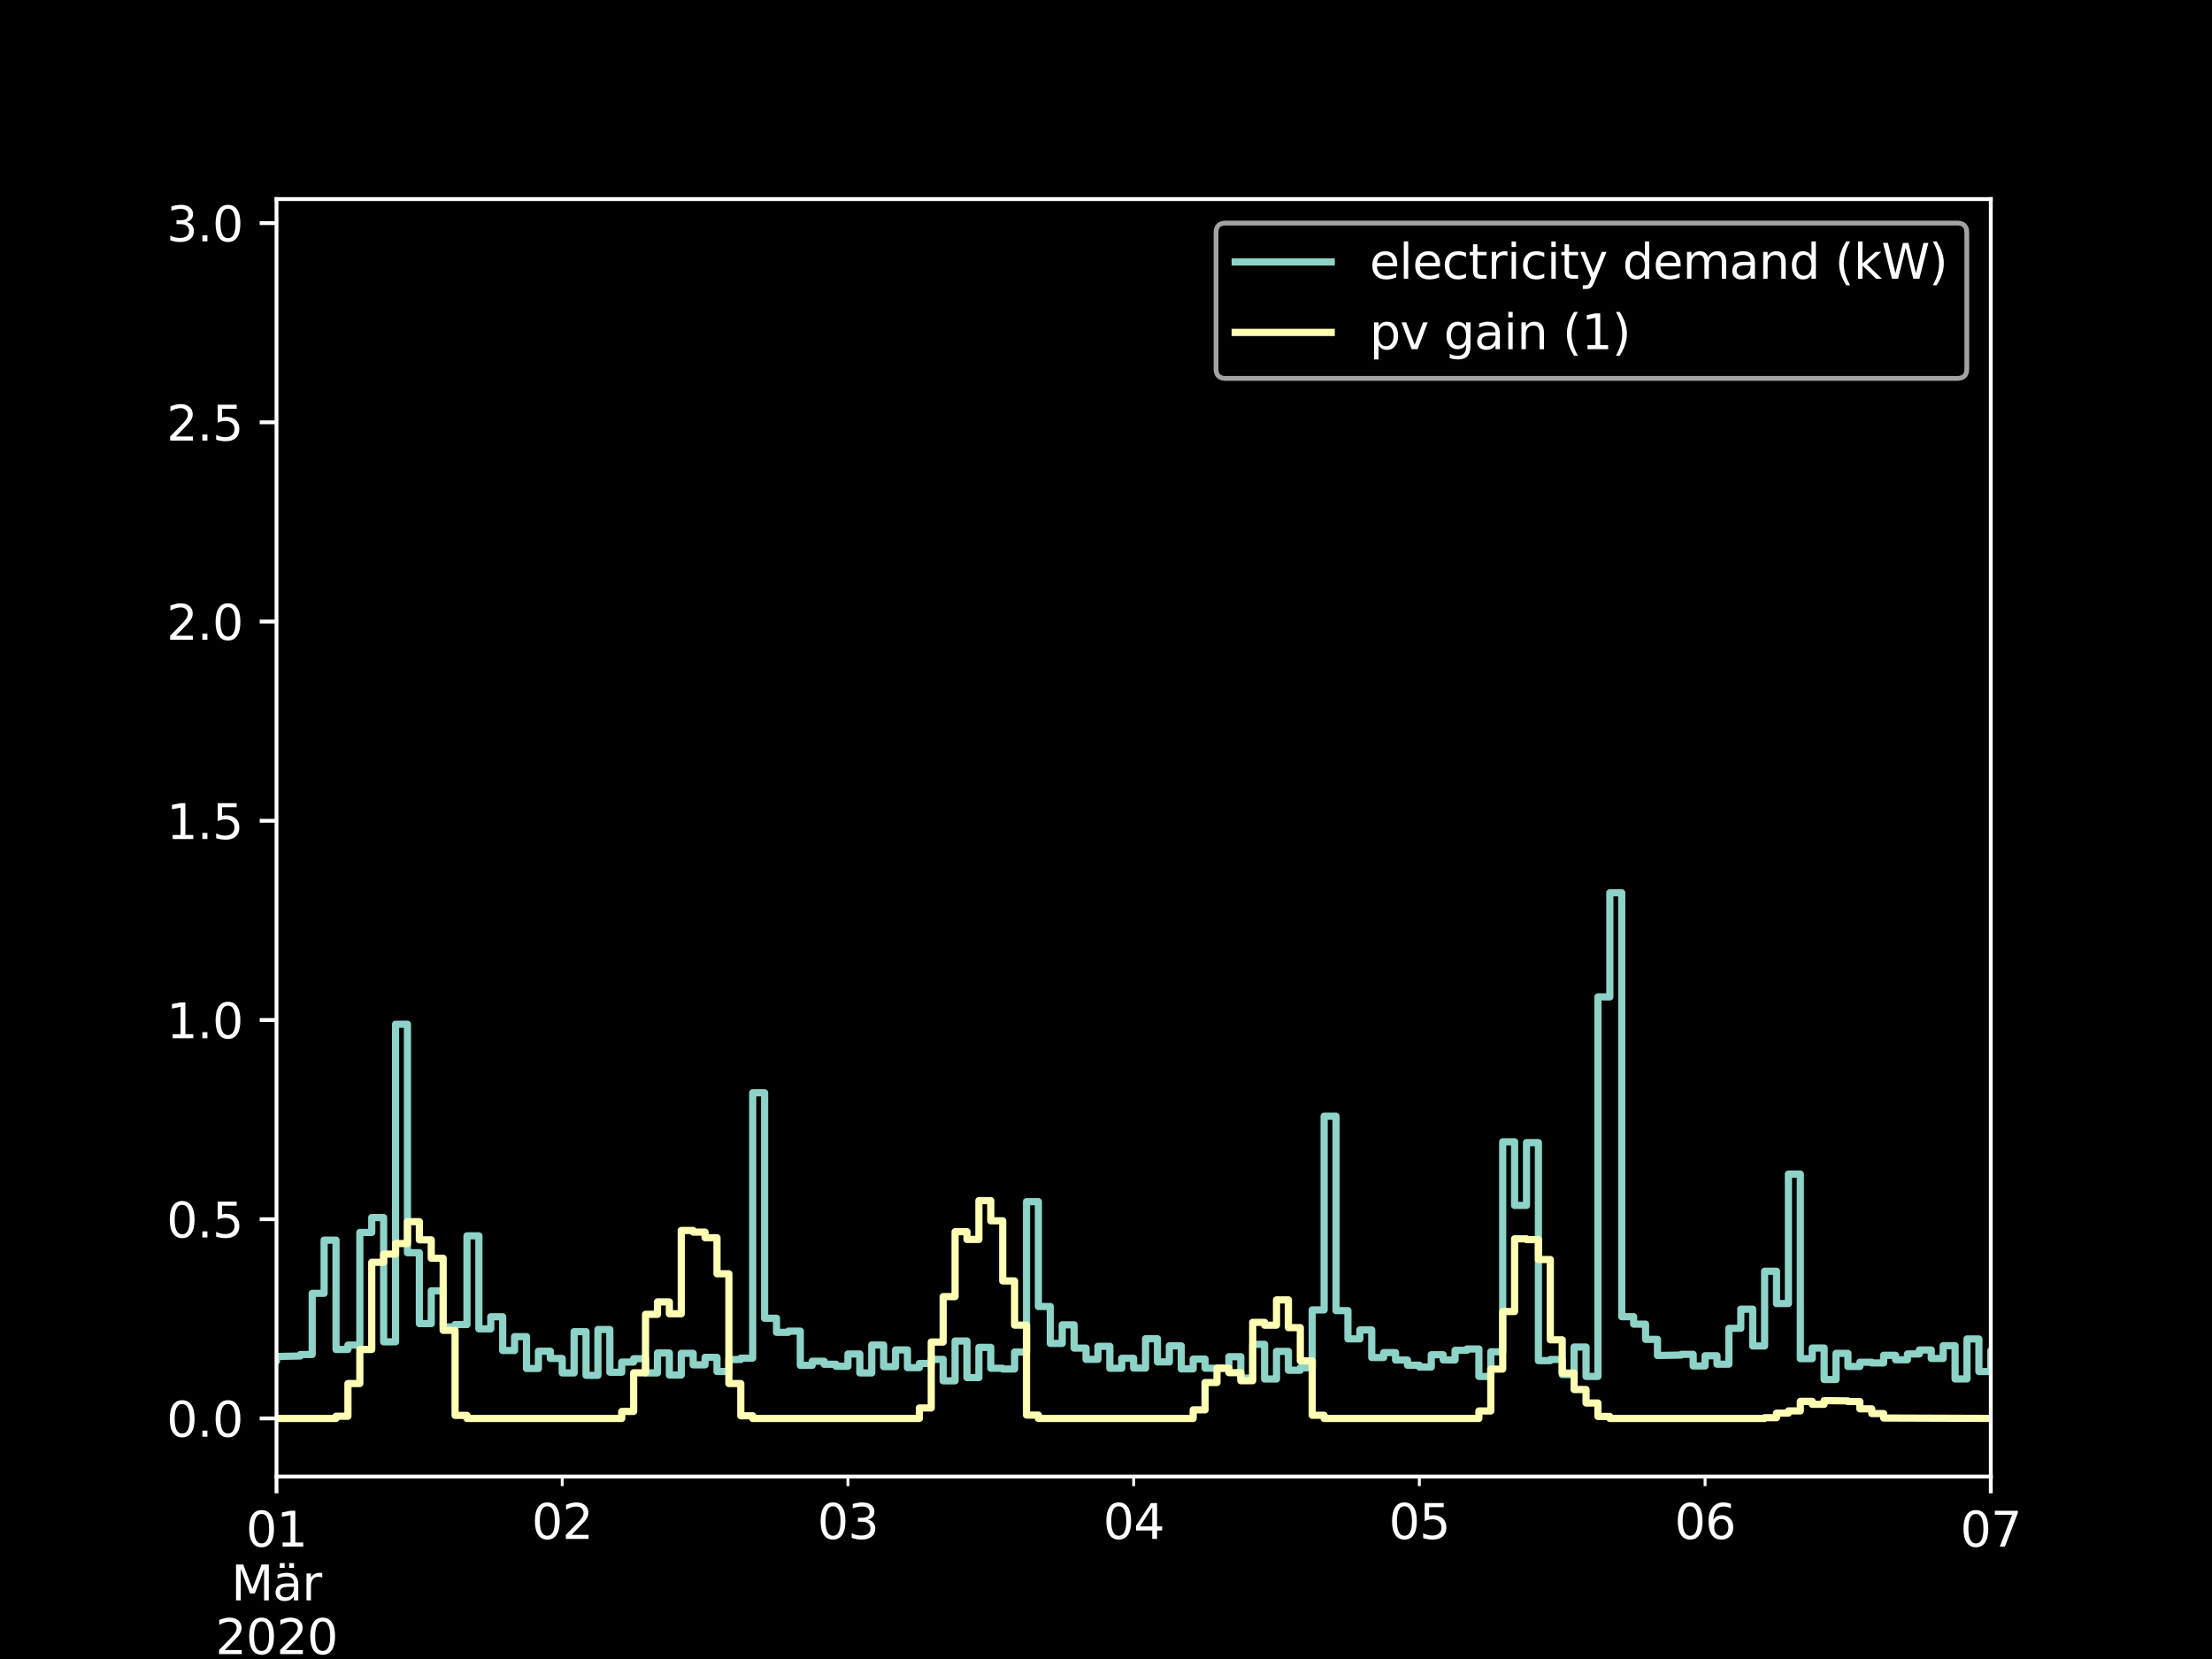 <?xml version="1.0" encoding="utf-8" standalone="no"?>
<!DOCTYPE svg PUBLIC "-//W3C//DTD SVG 1.1//EN"
  "http://www.w3.org/Graphics/SVG/1.1/DTD/svg11.dtd">
<svg xmlns:xlink="http://www.w3.org/1999/xlink" width="460.8pt" height="345.6pt" viewBox="0 0 460.8 345.6" xmlns="http://www.w3.org/2000/svg" version="1.1">
 <defs>
  <style type="text/css">*{stroke-linejoin: round; stroke-linecap: butt}</style>
 </defs>
 <g id="figure_1">
  <g id="patch_1">
   <path d="M 0 345.6 
L 460.8 345.6 
L 460.8 0 
L 0 0 
z
"/>
  </g>
  <g id="axes_1">
   <g id="patch_2">
    <path d="M 57.6 307.584 
L 414.72 307.584 
L 414.72 41.472 
L 57.6 41.472 
z
"/>
   </g>
   <g id="matplotlib.axis_1">
    <g id="xtick_1">
     <g id="line2d_1">
      <defs>
       <path id="mfde702a883" d="M 0 0 
L 0 3.5 
" style="stroke: #ffffff; stroke-width: 0.8"/>
      </defs>
      <g>
       <use xlink:href="#mfde702a883" x="57.6" y="307.584" style="fill: #ffffff; stroke: #ffffff; stroke-width: 0.8"/>
      </g>
     </g>
     <g id="text_1">
      <!-- 01 -->
      <g style="fill: #ffffff" transform="translate(51.237 322.182) scale(0.1 -0.1)">
       <defs>
        <path id="DejaVuSans-30" d="M 2034 4250 
Q 1547 4250 1301 3770 
Q 1056 3291 1056 2328 
Q 1056 1369 1301 889 
Q 1547 409 2034 409 
Q 2525 409 2770 889 
Q 3016 1369 3016 2328 
Q 3016 3291 2770 3770 
Q 2525 4250 2034 4250 
z
M 2034 4750 
Q 2819 4750 3233 4129 
Q 3647 3509 3647 2328 
Q 3647 1150 3233 529 
Q 2819 -91 2034 -91 
Q 1250 -91 836 529 
Q 422 1150 422 2328 
Q 422 3509 836 4129 
Q 1250 4750 2034 4750 
z
" transform="scale(0.016)"/>
        <path id="DejaVuSans-31" d="M 794 531 
L 1825 531 
L 1825 4091 
L 703 3866 
L 703 4441 
L 1819 4666 
L 2450 4666 
L 2450 531 
L 3481 531 
L 3481 0 
L 794 0 
L 794 531 
z
" transform="scale(0.016)"/>
       </defs>
       <use xlink:href="#DejaVuSans-30"/>
       <use xlink:href="#DejaVuSans-31" x="63.623"/>
      </g>
      <!-- Mär -->
      <g style="fill: #ffffff" transform="translate(48.166 333.38) scale(0.1 -0.1)">
       <defs>
        <path id="DejaVuSans-4d" d="M 628 4666 
L 1569 4666 
L 2759 1491 
L 3956 4666 
L 4897 4666 
L 4897 0 
L 4281 0 
L 4281 4097 
L 3078 897 
L 2444 897 
L 1241 4097 
L 1241 0 
L 628 0 
L 628 4666 
z
" transform="scale(0.016)"/>
        <path id="DejaVuSans-e4" d="M 2194 1759 
Q 1497 1759 1228 1600 
Q 959 1441 959 1056 
Q 959 750 1161 570 
Q 1363 391 1709 391 
Q 2188 391 2477 730 
Q 2766 1069 2766 1631 
L 2766 1759 
L 2194 1759 
z
M 3341 1997 
L 3341 0 
L 2766 0 
L 2766 531 
Q 2569 213 2275 61 
Q 1981 -91 1556 -91 
Q 1019 -91 701 211 
Q 384 513 384 1019 
Q 384 1609 779 1909 
Q 1175 2209 1959 2209 
L 2766 2209 
L 2766 2266 
Q 2766 2663 2505 2880 
Q 2244 3097 1772 3097 
Q 1472 3097 1187 3025 
Q 903 2953 641 2809 
L 641 3341 
Q 956 3463 1253 3523 
Q 1550 3584 1831 3584 
Q 2591 3584 2966 3190 
Q 3341 2797 3341 1997 
z
M 2150 4850 
L 2784 4850 
L 2784 4219 
L 2150 4219 
L 2150 4850 
z
M 928 4850 
L 1562 4850 
L 1562 4219 
L 928 4219 
L 928 4850 
z
" transform="scale(0.016)"/>
        <path id="DejaVuSans-72" d="M 2631 2963 
Q 2534 3019 2420 3045 
Q 2306 3072 2169 3072 
Q 1681 3072 1420 2755 
Q 1159 2438 1159 1844 
L 1159 0 
L 581 0 
L 581 3500 
L 1159 3500 
L 1159 2956 
Q 1341 3275 1631 3429 
Q 1922 3584 2338 3584 
Q 2397 3584 2469 3576 
Q 2541 3569 2628 3553 
L 2631 2963 
z
" transform="scale(0.016)"/>
       </defs>
       <use xlink:href="#DejaVuSans-4d"/>
       <use xlink:href="#DejaVuSans-e4" x="86.279"/>
       <use xlink:href="#DejaVuSans-72" x="147.559"/>
      </g>
      <!-- 2020 -->
      <g style="fill: #ffffff" transform="translate(44.875 344.578) scale(0.1 -0.1)">
       <defs>
        <path id="DejaVuSans-32" d="M 1228 531 
L 3431 531 
L 3431 0 
L 469 0 
L 469 531 
Q 828 903 1448 1529 
Q 2069 2156 2228 2338 
Q 2531 2678 2651 2914 
Q 2772 3150 2772 3378 
Q 2772 3750 2511 3984 
Q 2250 4219 1831 4219 
Q 1534 4219 1204 4116 
Q 875 4013 500 3803 
L 500 4441 
Q 881 4594 1212 4672 
Q 1544 4750 1819 4750 
Q 2544 4750 2975 4387 
Q 3406 4025 3406 3419 
Q 3406 3131 3298 2873 
Q 3191 2616 2906 2266 
Q 2828 2175 2409 1742 
Q 1991 1309 1228 531 
z
" transform="scale(0.016)"/>
       </defs>
       <use xlink:href="#DejaVuSans-32"/>
       <use xlink:href="#DejaVuSans-30" x="63.623"/>
       <use xlink:href="#DejaVuSans-32" x="127.246"/>
       <use xlink:href="#DejaVuSans-30" x="190.869"/>
      </g>
     </g>
    </g>
    <g id="xtick_2">
     <g id="line2d_2">
      <g>
       <use xlink:href="#mfde702a883" x="414.72" y="307.584" style="fill: #ffffff; stroke: #ffffff; stroke-width: 0.8"/>
      </g>
     </g>
     <g id="text_2">
      <!-- 07 -->
      <g style="fill: #ffffff" transform="translate(408.358 322.182) scale(0.1 -0.1)">
       <defs>
        <path id="DejaVuSans-37" d="M 525 4666 
L 3525 4666 
L 3525 4397 
L 1831 0 
L 1172 0 
L 2766 4134 
L 525 4134 
L 525 4666 
z
" transform="scale(0.016)"/>
       </defs>
       <use xlink:href="#DejaVuSans-30"/>
       <use xlink:href="#DejaVuSans-37" x="63.623"/>
      </g>
     </g>
    </g>
    <g id="xtick_3">
     <g id="line2d_3">
      <defs>
       <path id="m397013eaf2" d="M 0 0 
L 0 2 
" style="stroke: #ffffff; stroke-width: 0.6"/>
      </defs>
      <g>
       <use xlink:href="#m397013eaf2" x="117.12" y="307.584" style="fill: #ffffff; stroke: #ffffff; stroke-width: 0.6"/>
      </g>
     </g>
     <g id="text_3">
      <!-- 02 -->
      <g style="fill: #ffffff" transform="translate(110.757 320.582) scale(0.1 -0.1)">
       <use xlink:href="#DejaVuSans-30"/>
       <use xlink:href="#DejaVuSans-32" x="63.623"/>
      </g>
     </g>
    </g>
    <g id="xtick_4">
     <g id="line2d_4">
      <g>
       <use xlink:href="#m397013eaf2" x="176.64" y="307.584" style="fill: #ffffff; stroke: #ffffff; stroke-width: 0.6"/>
      </g>
     </g>
     <g id="text_4">
      <!-- 03 -->
      <g style="fill: #ffffff" transform="translate(170.278 320.582) scale(0.1 -0.1)">
       <defs>
        <path id="DejaVuSans-33" d="M 2597 2516 
Q 3050 2419 3304 2112 
Q 3559 1806 3559 1356 
Q 3559 666 3084 287 
Q 2609 -91 1734 -91 
Q 1441 -91 1130 -33 
Q 819 25 488 141 
L 488 750 
Q 750 597 1062 519 
Q 1375 441 1716 441 
Q 2309 441 2620 675 
Q 2931 909 2931 1356 
Q 2931 1769 2642 2001 
Q 2353 2234 1838 2234 
L 1294 2234 
L 1294 2753 
L 1863 2753 
Q 2328 2753 2575 2939 
Q 2822 3125 2822 3475 
Q 2822 3834 2567 4026 
Q 2313 4219 1838 4219 
Q 1578 4219 1281 4162 
Q 984 4106 628 3988 
L 628 4550 
Q 988 4650 1302 4700 
Q 1616 4750 1894 4750 
Q 2613 4750 3031 4423 
Q 3450 4097 3450 3541 
Q 3450 3153 3228 2886 
Q 3006 2619 2597 2516 
z
" transform="scale(0.016)"/>
       </defs>
       <use xlink:href="#DejaVuSans-30"/>
       <use xlink:href="#DejaVuSans-33" x="63.623"/>
      </g>
     </g>
    </g>
    <g id="xtick_5">
     <g id="line2d_5">
      <g>
       <use xlink:href="#m397013eaf2" x="236.16" y="307.584" style="fill: #ffffff; stroke: #ffffff; stroke-width: 0.6"/>
      </g>
     </g>
     <g id="text_5">
      <!-- 04 -->
      <g style="fill: #ffffff" transform="translate(229.798 320.582) scale(0.1 -0.1)">
       <defs>
        <path id="DejaVuSans-34" d="M 2419 4116 
L 825 1625 
L 2419 1625 
L 2419 4116 
z
M 2253 4666 
L 3047 4666 
L 3047 1625 
L 3713 1625 
L 3713 1100 
L 3047 1100 
L 3047 0 
L 2419 0 
L 2419 1100 
L 313 1100 
L 313 1709 
L 2253 4666 
z
" transform="scale(0.016)"/>
       </defs>
       <use xlink:href="#DejaVuSans-30"/>
       <use xlink:href="#DejaVuSans-34" x="63.623"/>
      </g>
     </g>
    </g>
    <g id="xtick_6">
     <g id="line2d_6">
      <g>
       <use xlink:href="#m397013eaf2" x="295.68" y="307.584" style="fill: #ffffff; stroke: #ffffff; stroke-width: 0.6"/>
      </g>
     </g>
     <g id="text_6">
      <!-- 05 -->
      <g style="fill: #ffffff" transform="translate(289.317 320.582) scale(0.1 -0.1)">
       <defs>
        <path id="DejaVuSans-35" d="M 691 4666 
L 3169 4666 
L 3169 4134 
L 1269 4134 
L 1269 2991 
Q 1406 3038 1543 3061 
Q 1681 3084 1819 3084 
Q 2600 3084 3056 2656 
Q 3513 2228 3513 1497 
Q 3513 744 3044 326 
Q 2575 -91 1722 -91 
Q 1428 -91 1123 -41 
Q 819 9 494 109 
L 494 744 
Q 775 591 1075 516 
Q 1375 441 1709 441 
Q 2250 441 2565 725 
Q 2881 1009 2881 1497 
Q 2881 1984 2565 2268 
Q 2250 2553 1709 2553 
Q 1456 2553 1204 2497 
Q 953 2441 691 2322 
L 691 4666 
z
" transform="scale(0.016)"/>
       </defs>
       <use xlink:href="#DejaVuSans-30"/>
       <use xlink:href="#DejaVuSans-35" x="63.623"/>
      </g>
     </g>
    </g>
    <g id="xtick_7">
     <g id="line2d_7">
      <g>
       <use xlink:href="#m397013eaf2" x="355.2" y="307.584" style="fill: #ffffff; stroke: #ffffff; stroke-width: 0.6"/>
      </g>
     </g>
     <g id="text_7">
      <!-- 06 -->
      <g style="fill: #ffffff" transform="translate(348.837 320.582) scale(0.1 -0.1)">
       <defs>
        <path id="DejaVuSans-36" d="M 2113 2584 
Q 1688 2584 1439 2293 
Q 1191 2003 1191 1497 
Q 1191 994 1439 701 
Q 1688 409 2113 409 
Q 2538 409 2786 701 
Q 3034 994 3034 1497 
Q 3034 2003 2786 2293 
Q 2538 2584 2113 2584 
z
M 3366 4563 
L 3366 3988 
Q 3128 4100 2886 4159 
Q 2644 4219 2406 4219 
Q 1781 4219 1451 3797 
Q 1122 3375 1075 2522 
Q 1259 2794 1537 2939 
Q 1816 3084 2150 3084 
Q 2853 3084 3261 2657 
Q 3669 2231 3669 1497 
Q 3669 778 3244 343 
Q 2819 -91 2113 -91 
Q 1303 -91 875 529 
Q 447 1150 447 2328 
Q 447 3434 972 4092 
Q 1497 4750 2381 4750 
Q 2619 4750 2861 4703 
Q 3103 4656 3366 4563 
z
" transform="scale(0.016)"/>
       </defs>
       <use xlink:href="#DejaVuSans-30"/>
       <use xlink:href="#DejaVuSans-36" x="63.623"/>
      </g>
     </g>
    </g>
    <g id="text_8">
     <!-- timestep -->
     <g style="fill: #ffffff" transform="translate(214.048 358.256) scale(0.1 -0.1)">
      <defs>
       <path id="DejaVuSans-74" d="M 1172 4494 
L 1172 3500 
L 2356 3500 
L 2356 3053 
L 1172 3053 
L 1172 1153 
Q 1172 725 1289 603 
Q 1406 481 1766 481 
L 2356 481 
L 2356 0 
L 1766 0 
Q 1100 0 847 248 
Q 594 497 594 1153 
L 594 3053 
L 172 3053 
L 172 3500 
L 594 3500 
L 594 4494 
L 1172 4494 
z
" transform="scale(0.016)"/>
       <path id="DejaVuSans-69" d="M 603 3500 
L 1178 3500 
L 1178 0 
L 603 0 
L 603 3500 
z
M 603 4863 
L 1178 4863 
L 1178 4134 
L 603 4134 
L 603 4863 
z
" transform="scale(0.016)"/>
       <path id="DejaVuSans-6d" d="M 3328 2828 
Q 3544 3216 3844 3400 
Q 4144 3584 4550 3584 
Q 5097 3584 5394 3201 
Q 5691 2819 5691 2113 
L 5691 0 
L 5113 0 
L 5113 2094 
Q 5113 2597 4934 2840 
Q 4756 3084 4391 3084 
Q 3944 3084 3684 2787 
Q 3425 2491 3425 1978 
L 3425 0 
L 2847 0 
L 2847 2094 
Q 2847 2600 2669 2842 
Q 2491 3084 2119 3084 
Q 1678 3084 1418 2786 
Q 1159 2488 1159 1978 
L 1159 0 
L 581 0 
L 581 3500 
L 1159 3500 
L 1159 2956 
Q 1356 3278 1631 3431 
Q 1906 3584 2284 3584 
Q 2666 3584 2933 3390 
Q 3200 3197 3328 2828 
z
" transform="scale(0.016)"/>
       <path id="DejaVuSans-65" d="M 3597 1894 
L 3597 1613 
L 953 1613 
Q 991 1019 1311 708 
Q 1631 397 2203 397 
Q 2534 397 2845 478 
Q 3156 559 3463 722 
L 3463 178 
Q 3153 47 2828 -22 
Q 2503 -91 2169 -91 
Q 1331 -91 842 396 
Q 353 884 353 1716 
Q 353 2575 817 3079 
Q 1281 3584 2069 3584 
Q 2775 3584 3186 3129 
Q 3597 2675 3597 1894 
z
M 3022 2063 
Q 3016 2534 2758 2815 
Q 2500 3097 2075 3097 
Q 1594 3097 1305 2825 
Q 1016 2553 972 2059 
L 3022 2063 
z
" transform="scale(0.016)"/>
       <path id="DejaVuSans-73" d="M 2834 3397 
L 2834 2853 
Q 2591 2978 2328 3040 
Q 2066 3103 1784 3103 
Q 1356 3103 1142 2972 
Q 928 2841 928 2578 
Q 928 2378 1081 2264 
Q 1234 2150 1697 2047 
L 1894 2003 
Q 2506 1872 2764 1633 
Q 3022 1394 3022 966 
Q 3022 478 2636 193 
Q 2250 -91 1575 -91 
Q 1294 -91 989 -36 
Q 684 19 347 128 
L 347 722 
Q 666 556 975 473 
Q 1284 391 1588 391 
Q 1994 391 2212 530 
Q 2431 669 2431 922 
Q 2431 1156 2273 1281 
Q 2116 1406 1581 1522 
L 1381 1569 
Q 847 1681 609 1914 
Q 372 2147 372 2553 
Q 372 3047 722 3315 
Q 1072 3584 1716 3584 
Q 2034 3584 2315 3537 
Q 2597 3491 2834 3397 
z
" transform="scale(0.016)"/>
       <path id="DejaVuSans-70" d="M 1159 525 
L 1159 -1331 
L 581 -1331 
L 581 3500 
L 1159 3500 
L 1159 2969 
Q 1341 3281 1617 3432 
Q 1894 3584 2278 3584 
Q 2916 3584 3314 3078 
Q 3713 2572 3713 1747 
Q 3713 922 3314 415 
Q 2916 -91 2278 -91 
Q 1894 -91 1617 61 
Q 1341 213 1159 525 
z
M 3116 1747 
Q 3116 2381 2855 2742 
Q 2594 3103 2138 3103 
Q 1681 3103 1420 2742 
Q 1159 2381 1159 1747 
Q 1159 1113 1420 752 
Q 1681 391 2138 391 
Q 2594 391 2855 752 
Q 3116 1113 3116 1747 
z
" transform="scale(0.016)"/>
      </defs>
      <use xlink:href="#DejaVuSans-74"/>
      <use xlink:href="#DejaVuSans-69" x="39.209"/>
      <use xlink:href="#DejaVuSans-6d" x="66.992"/>
      <use xlink:href="#DejaVuSans-65" x="164.404"/>
      <use xlink:href="#DejaVuSans-73" x="225.928"/>
      <use xlink:href="#DejaVuSans-74" x="278.027"/>
      <use xlink:href="#DejaVuSans-65" x="317.236"/>
      <use xlink:href="#DejaVuSans-70" x="378.76"/>
     </g>
    </g>
   </g>
   <g id="matplotlib.axis_2">
    <g id="ytick_1">
     <g id="line2d_8">
      <defs>
       <path id="maae617ab3f" d="M 0 0 
L -3.5 0 
" style="stroke: #ffffff; stroke-width: 0.8"/>
      </defs>
      <g>
       <use xlink:href="#maae617ab3f" x="57.6" y="295.488" style="fill: #ffffff; stroke: #ffffff; stroke-width: 0.8"/>
      </g>
     </g>
     <g id="text_9">
      <!-- 0.0 -->
      <g style="fill: #ffffff" transform="translate(34.697 299.287) scale(0.1 -0.1)">
       <defs>
        <path id="DejaVuSans-2e" d="M 684 794 
L 1344 794 
L 1344 0 
L 684 0 
L 684 794 
z
" transform="scale(0.016)"/>
       </defs>
       <use xlink:href="#DejaVuSans-30"/>
       <use xlink:href="#DejaVuSans-2e" x="63.623"/>
       <use xlink:href="#DejaVuSans-30" x="95.41"/>
      </g>
     </g>
    </g>
    <g id="ytick_2">
     <g id="line2d_9">
      <g>
       <use xlink:href="#maae617ab3f" x="57.6" y="253.986" style="fill: #ffffff; stroke: #ffffff; stroke-width: 0.8"/>
      </g>
     </g>
     <g id="text_10">
      <!-- 0.5 -->
      <g style="fill: #ffffff" transform="translate(34.697 257.785) scale(0.1 -0.1)">
       <use xlink:href="#DejaVuSans-30"/>
       <use xlink:href="#DejaVuSans-2e" x="63.623"/>
       <use xlink:href="#DejaVuSans-35" x="95.41"/>
      </g>
     </g>
    </g>
    <g id="ytick_3">
     <g id="line2d_10">
      <g>
       <use xlink:href="#maae617ab3f" x="57.6" y="212.484" style="fill: #ffffff; stroke: #ffffff; stroke-width: 0.8"/>
      </g>
     </g>
     <g id="text_11">
      <!-- 1.0 -->
      <g style="fill: #ffffff" transform="translate(34.697 216.283) scale(0.1 -0.1)">
       <use xlink:href="#DejaVuSans-31"/>
       <use xlink:href="#DejaVuSans-2e" x="63.623"/>
       <use xlink:href="#DejaVuSans-30" x="95.41"/>
      </g>
     </g>
    </g>
    <g id="ytick_4">
     <g id="line2d_11">
      <g>
       <use xlink:href="#maae617ab3f" x="57.6" y="170.981" style="fill: #ffffff; stroke: #ffffff; stroke-width: 0.8"/>
      </g>
     </g>
     <g id="text_12">
      <!-- 1.5 -->
      <g style="fill: #ffffff" transform="translate(34.697 174.781) scale(0.1 -0.1)">
       <use xlink:href="#DejaVuSans-31"/>
       <use xlink:href="#DejaVuSans-2e" x="63.623"/>
       <use xlink:href="#DejaVuSans-35" x="95.41"/>
      </g>
     </g>
    </g>
    <g id="ytick_5">
     <g id="line2d_12">
      <g>
       <use xlink:href="#maae617ab3f" x="57.6" y="129.479" style="fill: #ffffff; stroke: #ffffff; stroke-width: 0.8"/>
      </g>
     </g>
     <g id="text_13">
      <!-- 2.0 -->
      <g style="fill: #ffffff" transform="translate(34.697 133.278) scale(0.1 -0.1)">
       <use xlink:href="#DejaVuSans-32"/>
       <use xlink:href="#DejaVuSans-2e" x="63.623"/>
       <use xlink:href="#DejaVuSans-30" x="95.41"/>
      </g>
     </g>
    </g>
    <g id="ytick_6">
     <g id="line2d_13">
      <g>
       <use xlink:href="#maae617ab3f" x="57.6" y="87.977" style="fill: #ffffff; stroke: #ffffff; stroke-width: 0.8"/>
      </g>
     </g>
     <g id="text_14">
      <!-- 2.5 -->
      <g style="fill: #ffffff" transform="translate(34.697 91.776) scale(0.1 -0.1)">
       <use xlink:href="#DejaVuSans-32"/>
       <use xlink:href="#DejaVuSans-2e" x="63.623"/>
       <use xlink:href="#DejaVuSans-35" x="95.41"/>
      </g>
     </g>
    </g>
    <g id="ytick_7">
     <g id="line2d_14">
      <g>
       <use xlink:href="#maae617ab3f" x="57.6" y="46.475" style="fill: #ffffff; stroke: #ffffff; stroke-width: 0.8"/>
      </g>
     </g>
     <g id="text_15">
      <!-- 3.0 -->
      <g style="fill: #ffffff" transform="translate(34.697 50.274) scale(0.1 -0.1)">
       <use xlink:href="#DejaVuSans-33"/>
       <use xlink:href="#DejaVuSans-2e" x="63.623"/>
       <use xlink:href="#DejaVuSans-30" x="95.41"/>
      </g>
     </g>
    </g>
   </g>
   <g id="line2d_15">
    <path d="M 55.12 285.144 
L 55.12 283.559 
L 57.6 283.559 
L 57.6 282.579 
L 62.56 282.482 
L 62.56 282.169 
L 65.04 282.169 
L 65.04 269.423 
L 67.52 269.423 
L 67.52 258.341 
L 70 258.341 
L 70 281.118 
L 72.48 281.118 
L 72.48 280.207 
L 74.96 280.207 
L 74.96 256.744 
L 77.44 256.744 
L 77.44 253.642 
L 79.92 253.642 
L 79.92 279.527 
L 82.4 279.527 
L 82.4 213.371 
L 84.88 213.371 
L 84.88 260.966 
L 87.36 260.966 
L 87.36 275.731 
L 89.84 275.731 
L 89.84 268.897 
L 92.32 268.897 
L 92.32 276.415 
L 94.8 276.415 
L 94.8 275.929 
L 97.28 275.929 
L 97.28 257.445 
L 99.76 257.445 
L 99.76 276.823 
L 102.24 276.823 
L 102.24 274.304 
L 104.72 274.304 
L 104.72 281.336 
L 107.2 281.336 
L 107.2 278.441 
L 109.68 278.441 
L 109.68 285.082 
L 112.16 285.082 
L 112.16 281.48 
L 114.64 281.48 
L 114.64 282.996 
L 117.12 282.996 
L 117.12 286.005 
L 119.6 286.005 
L 119.6 277.411 
L 122.08 277.411 
L 122.08 286.502 
L 124.56 286.502 
L 124.56 276.959 
L 127.04 276.959 
L 127.04 285.863 
L 129.52 285.863 
L 129.52 283.739 
L 132 283.739 
L 132 283.047 
L 134.48 283.047 
L 134.48 285.997 
L 136.96 285.997 
L 136.96 281.853 
L 139.44 281.853 
L 139.44 286.44 
L 141.92 286.44 
L 141.92 281.925 
L 144.4 281.925 
L 144.4 284.32 
L 146.88 284.32 
L 146.88 282.762 
L 149.36 282.762 
L 149.36 285.712 
L 151.84 285.712 
L 151.84 283.219 
L 154.32 283.219 
L 154.32 282.927 
L 156.8 282.927 
L 156.8 227.651 
L 159.28 227.651 
L 159.28 274.613 
L 161.76 274.613 
L 161.76 277.546 
L 164.24 277.546 
L 164.24 277.3 
L 166.72 277.3 
L 166.72 284.43 
L 169.2 284.43 
L 169.2 283.565 
L 171.68 283.565 
L 171.68 284.197 
L 174.16 284.197 
L 174.16 284.621 
L 176.64 284.621 
L 176.64 282.06 
L 179.12 282.06 
L 179.12 286.008 
L 181.6 286.008 
L 181.6 280.194 
L 184.08 280.194 
L 184.08 284.698 
L 186.56 284.698 
L 186.56 281.214 
L 189.04 281.214 
L 189.04 284.909 
L 191.52 284.909 
L 191.52 284.033 
L 194 284.033 
L 194 283.173 
L 196.48 283.173 
L 196.48 287.649 
L 198.96 287.649 
L 198.96 279.358 
L 201.44 279.358 
L 201.44 286.977 
L 203.92 286.977 
L 203.92 280.686 
L 206.4 280.686 
L 206.4 285.027 
L 208.88 285.027 
L 208.88 285.192 
L 211.36 285.192 
L 211.36 281.649 
L 213.84 281.649 
L 213.84 250.326 
L 216.32 250.326 
L 216.32 272.171 
L 218.8 272.171 
L 218.8 279.861 
L 221.28 279.861 
L 221.28 275.989 
L 223.76 275.989 
L 223.76 280.832 
L 226.24 280.832 
L 226.24 283.18 
L 228.72 283.18 
L 228.72 280.463 
L 231.2 280.463 
L 231.2 285.03 
L 233.68 285.03 
L 233.68 282.959 
L 236.16 282.959 
L 236.16 284.996 
L 238.64 284.996 
L 238.64 278.882 
L 241.12 278.882 
L 241.12 283.709 
L 243.6 283.709 
L 243.6 280.364 
L 246.08 280.364 
L 246.08 285.165 
L 248.56 285.165 
L 248.56 283.131 
L 251.04 283.131 
L 251.04 285.017 
L 256 285.055 
L 256 282.622 
L 258.48 282.622 
L 258.48 287.072 
L 260.96 287.072 
L 260.96 280.045 
L 263.44 280.045 
L 263.44 287.268 
L 265.92 287.268 
L 265.92 281.514 
L 268.4 281.514 
L 268.4 285.444 
L 270.88 285.444 
L 270.88 284.948 
L 273.36 284.948 
L 273.36 272.878 
L 275.84 272.878 
L 275.84 232.525 
L 278.32 232.525 
L 278.32 273.028 
L 280.8 273.028 
L 280.8 278.918 
L 283.28 278.918 
L 283.28 277.05 
L 285.76 277.05 
L 285.76 282.795 
L 288.24 282.795 
L 288.24 281.769 
L 290.72 281.769 
L 290.72 283.315 
L 293.2 283.315 
L 293.2 284.391 
L 295.68 284.391 
L 295.68 284.78 
L 298.16 284.78 
L 298.16 282.218 
L 300.64 282.218 
L 300.64 283.303 
L 303.12 283.303 
L 303.12 281.295 
L 305.6 281.295 
L 305.6 281.01 
L 308.08 281.01 
L 308.08 286.739 
L 310.56 286.739 
L 310.56 281.601 
L 313.04 281.601 
L 313.04 237.862 
L 315.52 237.862 
L 315.52 251.103 
L 318 251.103 
L 318 238.024 
L 320.48 238.024 
L 320.48 283.441 
L 322.96 283.441 
L 322.96 283.204 
L 325.44 283.204 
L 325.44 286.346 
L 327.92 286.346 
L 327.92 280.613 
L 330.4 280.613 
L 330.4 286.737 
L 332.88 286.737 
L 332.88 207.672 
L 335.36 207.672 
L 335.36 185.98 
L 337.84 185.98 
L 337.84 274.29 
L 340.32 274.29 
L 340.32 275.842 
L 342.8 275.842 
L 342.8 279.009 
L 345.28 279.009 
L 345.28 282.375 
L 350.24 282.278 
L 350.24 282.135 
L 352.72 282.135 
L 352.72 284.553 
L 355.2 284.553 
L 355.2 282.422 
L 357.68 282.422 
L 357.68 284.181 
L 360.16 284.181 
L 360.16 276.709 
L 362.64 276.709 
L 362.64 272.726 
L 365.12 272.726 
L 365.12 280.39 
L 367.6 280.39 
L 367.6 264.825 
L 370.08 264.825 
L 370.08 271.556 
L 372.56 271.556 
L 372.56 244.587 
L 375.04 244.587 
L 375.04 283.032 
L 377.52 283.032 
L 377.52 280.812 
L 380 280.812 
L 380 287.375 
L 382.48 287.375 
L 382.48 281.93 
L 384.96 281.93 
L 384.96 284.665 
L 387.44 284.665 
L 387.44 283.775 
L 389.92 283.775 
L 389.92 283.924 
L 392.4 283.924 
L 392.4 282.335 
L 394.88 282.335 
L 394.88 283.262 
L 397.36 283.262 
L 397.36 282.053 
L 399.84 282.053 
L 399.84 281.224 
L 402.32 281.224 
L 402.32 282.993 
L 404.8 282.993 
L 404.8 280.33 
L 407.28 280.33 
L 407.28 287.259 
L 409.76 287.259 
L 409.76 278.928 
L 412.24 278.928 
L 412.24 285.72 
L 414.72 285.72 
L 414.72 281.365 
L 417.2 281.365 
L 417.2 281.365 
" clip-path="url(#p5a88269e31)" style="fill: none; stroke: #8dd3c7; stroke-width: 1.5; stroke-linecap: square"/>
   </g>
   <g id="line2d_16">
    <path d="M 55.12 295.488 
L 70 295.488 
L 70 295.026 
L 72.48 295.026 
L 72.48 288.216 
L 74.96 288.216 
L 74.96 281.118 
L 77.44 281.118 
L 77.44 262.964 
L 79.92 262.964 
L 79.92 261.253 
L 82.4 261.253 
L 82.4 259.058 
L 84.88 259.058 
L 84.88 254.494 
L 87.36 254.494 
L 87.36 258.286 
L 89.84 258.286 
L 89.84 262.118 
L 92.32 262.118 
L 92.32 277.133 
L 94.8 277.133 
L 94.8 294.849 
L 97.28 294.849 
L 97.28 295.488 
L 129.52 295.488 
L 129.52 294.031 
L 132 294.031 
L 132 285.977 
L 134.48 285.977 
L 134.48 273.795 
L 136.96 273.795 
L 136.96 271.213 
L 139.44 271.213 
L 139.44 273.679 
L 141.92 273.679 
L 141.92 256.334 
L 144.4 256.334 
L 144.4 256.674 
L 146.88 256.674 
L 146.88 257.841 
L 149.36 257.841 
L 149.36 265.352 
L 151.84 265.352 
L 151.84 288.216 
L 154.32 288.216 
L 154.32 294.932 
L 156.8 294.932 
L 156.8 295.488 
L 191.52 295.488 
L 191.52 293.303 
L 194 293.303 
L 194 279.57 
L 196.48 279.57 
L 196.48 270.108 
L 198.96 270.108 
L 198.96 256.587 
L 201.44 256.587 
L 201.44 258.199 
L 203.92 258.199 
L 203.92 250.107 
L 206.4 250.107 
L 206.4 254.312 
L 208.88 254.312 
L 208.88 266.841 
L 211.36 266.841 
L 211.36 276.045 
L 213.84 276.045 
L 213.84 294.787 
L 216.32 294.787 
L 216.32 295.488 
L 248.56 295.488 
L 248.56 293.7 
L 251.04 293.7 
L 251.04 288.006 
L 253.52 288.006 
L 253.52 285.024 
L 256 285.024 
L 256 285.953 
L 258.48 285.953 
L 258.48 287.627 
L 260.96 287.627 
L 260.96 275.47 
L 263.44 275.47 
L 263.44 276.058 
L 265.92 276.058 
L 265.92 270.793 
L 268.4 270.793 
L 268.4 276.57 
L 270.88 276.57 
L 270.88 283.501 
L 273.36 283.501 
L 273.36 294.829 
L 275.84 294.829 
L 275.84 295.488 
L 308.08 295.488 
L 308.08 293.932 
L 310.56 293.932 
L 310.56 285.201 
L 313.04 285.201 
L 313.04 273.211 
L 315.52 273.211 
L 315.52 258.068 
L 318 258.068 
L 318 258.23 
L 320.48 258.23 
L 320.48 262.381 
L 322.96 262.381 
L 322.96 279.113 
L 325.44 279.113 
L 325.44 286.043 
L 327.92 286.043 
L 327.92 289.462 
L 330.4 289.462 
L 330.4 292.267 
L 332.88 292.267 
L 332.88 295.07 
L 335.36 295.07 
L 335.36 295.488 
L 367.6 295.488 
L 367.6 295.332 
L 370.08 295.332 
L 370.08 294.383 
L 372.56 294.383 
L 372.56 293.916 
L 375.04 293.916 
L 375.04 291.932 
L 377.52 291.932 
L 377.52 292.545 
L 380 292.545 
L 380 291.774 
L 384.96 291.83 
L 384.96 291.964 
L 387.44 291.964 
L 387.44 293.49 
L 389.92 293.49 
L 389.92 294.47 
L 392.4 294.47 
L 392.4 295.398 
L 417.2 295.488 
L 417.2 295.488 
" clip-path="url(#p5a88269e31)" style="fill: none; stroke: #feffb3; stroke-width: 1.5; stroke-linecap: square"/>
   </g>
   <g id="patch_3">
    <path d="M 57.6 307.584 
L 57.6 41.472 
" style="fill: none; stroke: #ffffff; stroke-width: 0.8; stroke-linejoin: miter; stroke-linecap: square"/>
   </g>
   <g id="patch_4">
    <path d="M 414.72 307.584 
L 414.72 41.472 
" style="fill: none; stroke: #ffffff; stroke-width: 0.8; stroke-linejoin: miter; stroke-linecap: square"/>
   </g>
   <g id="patch_5">
    <path d="M 57.6 307.584 
L 414.72 307.584 
" style="fill: none; stroke: #ffffff; stroke-width: 0.8; stroke-linejoin: miter; stroke-linecap: square"/>
   </g>
   <g id="patch_6">
    <path d="M 57.6 41.472 
L 414.72 41.472 
" style="fill: none; stroke: #ffffff; stroke-width: 0.8; stroke-linejoin: miter; stroke-linecap: square"/>
   </g>
   <g id="legend_1">
    <g id="patch_7">
     <path d="M 255.318 78.828 
L 407.72 78.828 
Q 409.72 78.828 409.72 76.828 
L 409.72 48.472 
Q 409.72 46.472 407.72 46.472 
L 255.318 46.472 
Q 253.318 46.472 253.318 48.472 
L 253.318 76.828 
Q 253.318 78.828 255.318 78.828 
z
" style="opacity: 0.8; stroke: #cccccc; stroke-linejoin: miter"/>
    </g>
    <g id="line2d_17">
     <path d="M 257.318 54.57 
L 257.318 54.57 
L 267.318 54.57 
L 267.318 54.57 
L 277.318 54.57 
" style="fill: none; stroke: #8dd3c7; stroke-width: 1.5; stroke-linecap: square"/>
    </g>
    <g id="text_16">
     <!-- electricity demand (kW) -->
     <g style="fill: #ffffff" transform="translate(285.318 58.07) scale(0.1 -0.1)">
      <defs>
       <path id="DejaVuSans-6c" d="M 603 4863 
L 1178 4863 
L 1178 0 
L 603 0 
L 603 4863 
z
" transform="scale(0.016)"/>
       <path id="DejaVuSans-63" d="M 3122 3366 
L 3122 2828 
Q 2878 2963 2633 3030 
Q 2388 3097 2138 3097 
Q 1578 3097 1268 2742 
Q 959 2388 959 1747 
Q 959 1106 1268 751 
Q 1578 397 2138 397 
Q 2388 397 2633 464 
Q 2878 531 3122 666 
L 3122 134 
Q 2881 22 2623 -34 
Q 2366 -91 2075 -91 
Q 1284 -91 818 406 
Q 353 903 353 1747 
Q 353 2603 823 3093 
Q 1294 3584 2113 3584 
Q 2378 3584 2631 3529 
Q 2884 3475 3122 3366 
z
" transform="scale(0.016)"/>
       <path id="DejaVuSans-79" d="M 2059 -325 
Q 1816 -950 1584 -1140 
Q 1353 -1331 966 -1331 
L 506 -1331 
L 506 -850 
L 844 -850 
Q 1081 -850 1212 -737 
Q 1344 -625 1503 -206 
L 1606 56 
L 191 3500 
L 800 3500 
L 1894 763 
L 2988 3500 
L 3597 3500 
L 2059 -325 
z
" transform="scale(0.016)"/>
       <path id="DejaVuSans-20" transform="scale(0.016)"/>
       <path id="DejaVuSans-64" d="M 2906 2969 
L 2906 4863 
L 3481 4863 
L 3481 0 
L 2906 0 
L 2906 525 
Q 2725 213 2448 61 
Q 2172 -91 1784 -91 
Q 1150 -91 751 415 
Q 353 922 353 1747 
Q 353 2572 751 3078 
Q 1150 3584 1784 3584 
Q 2172 3584 2448 3432 
Q 2725 3281 2906 2969 
z
M 947 1747 
Q 947 1113 1208 752 
Q 1469 391 1925 391 
Q 2381 391 2643 752 
Q 2906 1113 2906 1747 
Q 2906 2381 2643 2742 
Q 2381 3103 1925 3103 
Q 1469 3103 1208 2742 
Q 947 2381 947 1747 
z
" transform="scale(0.016)"/>
       <path id="DejaVuSans-61" d="M 2194 1759 
Q 1497 1759 1228 1600 
Q 959 1441 959 1056 
Q 959 750 1161 570 
Q 1363 391 1709 391 
Q 2188 391 2477 730 
Q 2766 1069 2766 1631 
L 2766 1759 
L 2194 1759 
z
M 3341 1997 
L 3341 0 
L 2766 0 
L 2766 531 
Q 2569 213 2275 61 
Q 1981 -91 1556 -91 
Q 1019 -91 701 211 
Q 384 513 384 1019 
Q 384 1609 779 1909 
Q 1175 2209 1959 2209 
L 2766 2209 
L 2766 2266 
Q 2766 2663 2505 2880 
Q 2244 3097 1772 3097 
Q 1472 3097 1187 3025 
Q 903 2953 641 2809 
L 641 3341 
Q 956 3463 1253 3523 
Q 1550 3584 1831 3584 
Q 2591 3584 2966 3190 
Q 3341 2797 3341 1997 
z
" transform="scale(0.016)"/>
       <path id="DejaVuSans-6e" d="M 3513 2113 
L 3513 0 
L 2938 0 
L 2938 2094 
Q 2938 2591 2744 2837 
Q 2550 3084 2163 3084 
Q 1697 3084 1428 2787 
Q 1159 2491 1159 1978 
L 1159 0 
L 581 0 
L 581 3500 
L 1159 3500 
L 1159 2956 
Q 1366 3272 1645 3428 
Q 1925 3584 2291 3584 
Q 2894 3584 3203 3211 
Q 3513 2838 3513 2113 
z
" transform="scale(0.016)"/>
       <path id="DejaVuSans-28" d="M 1984 4856 
Q 1566 4138 1362 3434 
Q 1159 2731 1159 2009 
Q 1159 1288 1364 580 
Q 1569 -128 1984 -844 
L 1484 -844 
Q 1016 -109 783 600 
Q 550 1309 550 2009 
Q 550 2706 781 3412 
Q 1013 4119 1484 4856 
L 1984 4856 
z
" transform="scale(0.016)"/>
       <path id="DejaVuSans-6b" d="M 581 4863 
L 1159 4863 
L 1159 1991 
L 2875 3500 
L 3609 3500 
L 1753 1863 
L 3688 0 
L 2938 0 
L 1159 1709 
L 1159 0 
L 581 0 
L 581 4863 
z
" transform="scale(0.016)"/>
       <path id="DejaVuSans-57" d="M 213 4666 
L 850 4666 
L 1831 722 
L 2809 4666 
L 3519 4666 
L 4500 722 
L 5478 4666 
L 6119 4666 
L 4947 0 
L 4153 0 
L 3169 4050 
L 2175 0 
L 1381 0 
L 213 4666 
z
" transform="scale(0.016)"/>
       <path id="DejaVuSans-29" d="M 513 4856 
L 1013 4856 
Q 1481 4119 1714 3412 
Q 1947 2706 1947 2009 
Q 1947 1309 1714 600 
Q 1481 -109 1013 -844 
L 513 -844 
Q 928 -128 1133 580 
Q 1338 1288 1338 2009 
Q 1338 2731 1133 3434 
Q 928 4138 513 4856 
z
" transform="scale(0.016)"/>
      </defs>
      <use xlink:href="#DejaVuSans-65"/>
      <use xlink:href="#DejaVuSans-6c" x="61.523"/>
      <use xlink:href="#DejaVuSans-65" x="89.307"/>
      <use xlink:href="#DejaVuSans-63" x="150.83"/>
      <use xlink:href="#DejaVuSans-74" x="205.811"/>
      <use xlink:href="#DejaVuSans-72" x="245.02"/>
      <use xlink:href="#DejaVuSans-69" x="286.133"/>
      <use xlink:href="#DejaVuSans-63" x="313.916"/>
      <use xlink:href="#DejaVuSans-69" x="368.896"/>
      <use xlink:href="#DejaVuSans-74" x="396.68"/>
      <use xlink:href="#DejaVuSans-79" x="435.889"/>
      <use xlink:href="#DejaVuSans-20" x="495.068"/>
      <use xlink:href="#DejaVuSans-64" x="526.855"/>
      <use xlink:href="#DejaVuSans-65" x="590.332"/>
      <use xlink:href="#DejaVuSans-6d" x="651.855"/>
      <use xlink:href="#DejaVuSans-61" x="749.268"/>
      <use xlink:href="#DejaVuSans-6e" x="810.547"/>
      <use xlink:href="#DejaVuSans-64" x="873.926"/>
      <use xlink:href="#DejaVuSans-20" x="937.402"/>
      <use xlink:href="#DejaVuSans-28" x="969.189"/>
      <use xlink:href="#DejaVuSans-6b" x="1008.203"/>
      <use xlink:href="#DejaVuSans-57" x="1066.113"/>
      <use xlink:href="#DejaVuSans-29" x="1164.99"/>
     </g>
    </g>
    <g id="line2d_18">
     <path d="M 257.318 69.249 
L 257.318 69.249 
L 267.318 69.249 
L 267.318 69.249 
L 277.318 69.249 
" style="fill: none; stroke: #feffb3; stroke-width: 1.5; stroke-linecap: square"/>
    </g>
    <g id="text_17">
     <!-- pv gain (1) -->
     <g style="fill: #ffffff" transform="translate(285.318 72.749) scale(0.1 -0.1)">
      <defs>
       <path id="DejaVuSans-76" d="M 191 3500 
L 800 3500 
L 1894 563 
L 2988 3500 
L 3597 3500 
L 2284 0 
L 1503 0 
L 191 3500 
z
" transform="scale(0.016)"/>
       <path id="DejaVuSans-67" d="M 2906 1791 
Q 2906 2416 2648 2759 
Q 2391 3103 1925 3103 
Q 1463 3103 1205 2759 
Q 947 2416 947 1791 
Q 947 1169 1205 825 
Q 1463 481 1925 481 
Q 2391 481 2648 825 
Q 2906 1169 2906 1791 
z
M 3481 434 
Q 3481 -459 3084 -895 
Q 2688 -1331 1869 -1331 
Q 1566 -1331 1297 -1286 
Q 1028 -1241 775 -1147 
L 775 -588 
Q 1028 -725 1275 -790 
Q 1522 -856 1778 -856 
Q 2344 -856 2625 -561 
Q 2906 -266 2906 331 
L 2906 616 
Q 2728 306 2450 153 
Q 2172 0 1784 0 
Q 1141 0 747 490 
Q 353 981 353 1791 
Q 353 2603 747 3093 
Q 1141 3584 1784 3584 
Q 2172 3584 2450 3431 
Q 2728 3278 2906 2969 
L 2906 3500 
L 3481 3500 
L 3481 434 
z
" transform="scale(0.016)"/>
      </defs>
      <use xlink:href="#DejaVuSans-70"/>
      <use xlink:href="#DejaVuSans-76" x="63.477"/>
      <use xlink:href="#DejaVuSans-20" x="122.656"/>
      <use xlink:href="#DejaVuSans-67" x="154.443"/>
      <use xlink:href="#DejaVuSans-61" x="217.92"/>
      <use xlink:href="#DejaVuSans-69" x="279.199"/>
      <use xlink:href="#DejaVuSans-6e" x="306.982"/>
      <use xlink:href="#DejaVuSans-20" x="370.361"/>
      <use xlink:href="#DejaVuSans-28" x="402.148"/>
      <use xlink:href="#DejaVuSans-31" x="441.162"/>
      <use xlink:href="#DejaVuSans-29" x="504.785"/>
     </g>
    </g>
   </g>
  </g>
 </g>
 <defs>
  <clipPath id="p5a88269e31">
   <rect x="57.6" y="41.472" width="357.12" height="266.112"/>
  </clipPath>
 </defs>
</svg>

